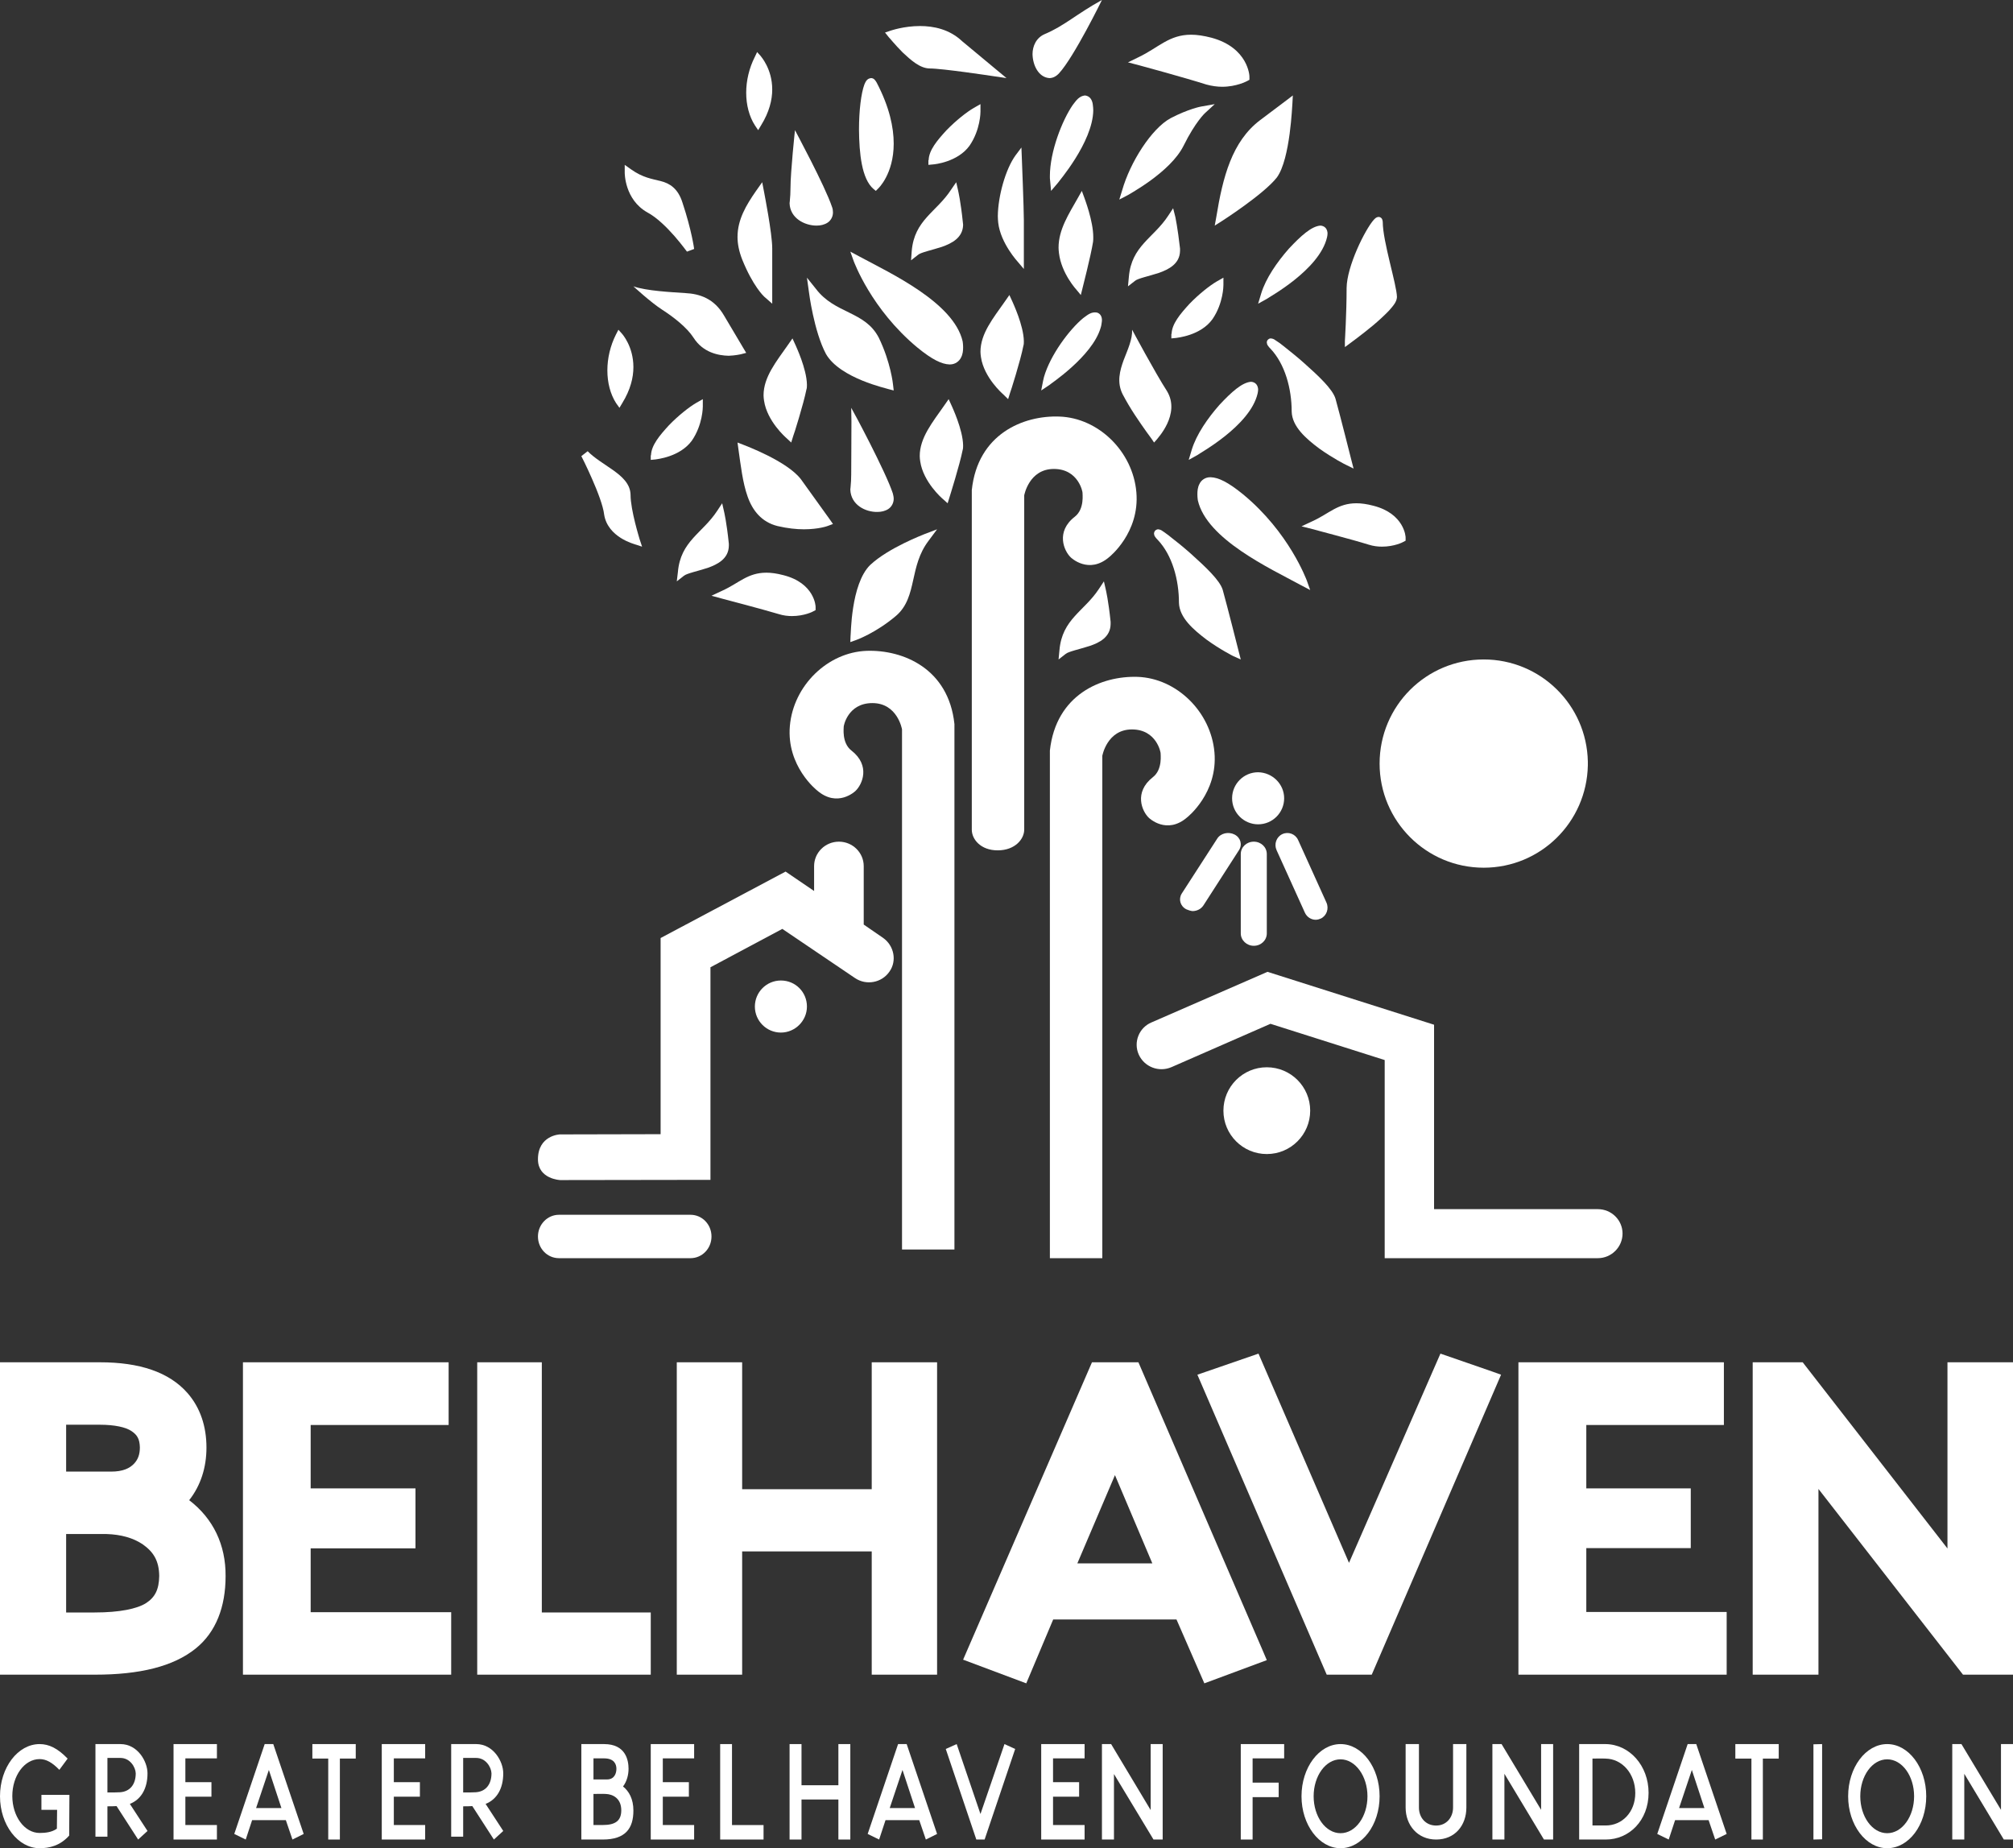 <?xml version="1.0" encoding="UTF-8"?>
<svg width="232px" height="213px" viewBox="0 0 232 213" version="1.1" xmlns="http://www.w3.org/2000/svg" xmlns:xlink="http://www.w3.org/1999/xlink">
    <rect x="0" y="0" width="232" height="213" fill="#333333" stroke="none"/>
    <!-- Generator: Sketch 51.3 (57544) - http://www.bohemiancoding.com/sketch -->
    <title>gbf-logo_white-06</title>
    <desc>Created with Sketch.</desc>
    <defs></defs>
    <g id="Page-1" stroke="none" stroke-width="1" fill="none" fill-rule="evenodd">
        <g id="Desktop-HD" transform="translate(-604, -2346)" fill="#FFFFFF" fill-rule="nonzero">
            <g id="gbf-logo_white-06" transform="translate(604, 2346)">
                <path d="M0,193 L0,157 L11.526,157 C16.041,157 19.493,158.107 21.644,160.584 C23.078,162.245 23.795,164.379 23.795,166.83 C23.795,169.123 23.131,171.205 21.804,172.892 C24.566,175 26.026,178.031 26,181.641 C26,185.199 24.884,188.098 22.574,189.969 C19.971,192.078 16.067,193 10.942,193 L0,193 Z M7.622,185.832 L10.915,185.832 C13.783,185.832 15.802,185.41 16.837,184.751 C17.847,184.092 18.325,183.223 18.351,181.615 C18.325,179.928 17.74,178.874 16.412,177.952 C15.324,177.24 13.969,176.845 12.269,176.792 L7.622,176.792 L7.622,185.832 Z M7.622,169.597 L12.801,169.597 C14.155,169.597 14.952,169.228 15.483,168.649 C15.908,168.174 16.12,167.621 16.12,166.804 C16.094,165.855 15.828,165.381 15.164,164.933 C14.5,164.485 13.252,164.195 11.473,164.195 L7.622,164.195 L7.622,169.597 Z" id="Shape"></path>
                <polygon id="Shape" points="55 193 55 157 62.445 157 62.445 185.832 75 185.832 75 191.972 75 193"></polygon>
                <polygon id="Shape" points="100.467 193 100.467 178.795 85.533 178.795 85.533 193 78 193 78 157 85.533 157 85.533 171.627 100.467 171.627 100.467 157 108 157 108 191.972 108 193"></polygon>
                <path d="M145.572,190.319 L146,191.325 L138.802,194 L135.591,186.637 L121.382,186.637 L118.278,194 L111,191.272 L125.851,157 L131.203,157 L145.572,190.319 Z M124.165,180.175 L132.808,180.175 L128.5,170.004 L124.165,180.175 Z" id="Shape"></path>
                <polygon id="Shape" points="171.967 158.06 173 158.43 158.095 193 152.905 193 138 158.43 145.042 156 155.474 180.112 166.011 156"></polygon>
                <polygon id="Shape" points="226.237 193 209.579 171.595 209.579 193 202 193 202 157 207.763 157 224.447 178.457 224.447 157 232 157 232 191.971 232 193"></polygon>
                <path d="M7.974,211.545 C6.916,212.725 5.677,213 4.568,213 C2.065,213 0,210.309 0,207.014 C0,203.691 2.065,201 4.568,201 C5.652,201 6.658,201.494 7.794,202.675 L6.839,203.966 C6.013,203.114 5.316,202.73 4.568,202.73 C2.813,202.73 1.419,204.652 1.419,206.986 C1.419,209.32 2.813,211.243 4.568,211.243 C5.239,211.243 5.987,211.16 6.555,210.748 L6.581,208.579 L4.774,208.579 L4.774,206.849 L8,206.849 L7.974,211.545 Z" id="Shape"></path>
                <path d="M15.921,212 L13.435,208.147 C13.109,208.173 12.707,208.173 12.381,208.173 L12.381,211.671 L11,211.671 L11,201 L13.887,201 C15.845,201 17,202.977 17,204.371 C17,206.145 16.247,207.387 14.967,207.894 L17,211.012 L15.921,212 Z M13.887,202.597 L12.381,202.597 L12.381,206.576 C12.883,206.576 13.51,206.576 13.837,206.551 C14.967,206.475 15.644,205.664 15.644,204.371 C15.619,203.636 14.967,202.597 13.887,202.597 Z" id="Shape"></path>
                <polygon id="Shape" points="20 212 20 201 25 201 25 202.646 21.364 202.646 21.364 205.39 24.369 205.39 24.369 207.062 21.364 207.062 21.364 210.328 25 210.328 25 212"></polygon>
                <path d="M33.705,212 L32.943,209.764 L29.057,209.764 L28.321,212 L27,211.357 L30.505,201 L31.495,201 L35,211.357 L33.705,212 Z M30.987,203.981 L29.514,208.376 L32.435,208.376 L30.987,203.981 Z" id="Shape"></path>
                <polygon id="Shape" points="39.171 202.668 39.171 212 37.829 212 37.829 202.668 36 202.668 36 201 41 201 41 202.668"></polygon>
                <polygon id="Shape" points="44 212 44 201 49 201 49 202.646 45.389 202.646 45.389 205.39 48.394 205.39 48.394 207.062 45.389 207.062 45.389 210.328 49 210.328 49 212"></polygon>
                <path d="M56.921,212 L54.435,208.147 C54.109,208.173 53.707,208.173 53.381,208.173 L53.381,211.671 L52,211.671 L52,201 L54.887,201 C56.845,201 58,202.977 58,204.371 C58,206.145 57.247,207.387 55.967,207.894 L58,211.012 L56.921,212 Z M54.887,202.597 L53.381,202.597 L53.381,206.576 C53.883,206.576 54.51,206.576 54.837,206.551 C55.967,206.475 56.644,205.664 56.644,204.371 C56.619,203.636 55.967,202.597 54.887,202.597 Z" id="Shape"></path>
                <path d="M69.466,212 L67,212 L67,201 L69.619,201 C72.11,201 72.441,202.855 72.441,203.848 C72.441,204.501 72.263,205.285 71.805,205.886 C72.492,206.435 73,207.323 73,208.656 C73,210.694 72.11,212 69.466,212 M69.619,202.646 L68.398,202.646 L68.398,205.076 L69.949,205.076 C70.814,205.076 71.042,204.371 71.042,203.848 C71.042,203.352 70.814,202.646 69.619,202.646 M69.822,206.748 C69.441,206.722 68.856,206.748 68.398,206.748 L68.398,210.328 L69.466,210.328 C70.966,210.328 71.602,209.805 71.602,208.629 C71.602,207.219 70.585,206.774 69.822,206.748" id="Shape"></path>
                <polygon id="Shape" points="75 212 75 201 80 201 80 202.646 76.389 202.646 76.389 205.39 79.394 205.39 79.394 207.062 76.389 207.062 76.389 210.328 80 210.328 80 212"></polygon>
                <polygon id="Shape" points="83 212 83 201 84.364 201 84.364 210.332 88 210.332 88 212"></polygon>
                <polygon id="Shape" points="96.625 212 96.625 207.386 92.375 207.386 92.375 212 91 212 91 201 92.375 201 92.375 205.744 96.625 205.744 96.625 201 98 201 98 212"></polygon>
                <path d="M106.705,212 L105.943,209.764 L102.057,209.764 L101.321,212 L100,211.357 L103.505,201 L104.495,201 L108,211.357 L106.705,212 Z M104.013,203.981 L102.54,208.376 L105.46,208.376 L104.013,203.981 Z" id="Shape"></path>
                <polygon id="Shape" points="113.478 212 112.522 212 109 201.563 110.258 201 113 209.058 115.767 201 117 201.563"></polygon>
                <polygon id="Shape" points="120 212 120 201 125 201 125 202.646 121.364 202.646 121.364 205.39 124.369 205.39 124.369 207.062 121.364 207.062 121.364 210.328 125 210.328 125 212"></polygon>
                <polygon id="Shape" points="132.942 212 128.385 204.449 128.385 212 127 212 127 201 128.058 201 132.615 208.603 132.615 201 134 201 134 212"></polygon>
                <polygon id="Shape" points="144.364 202.646 144.364 205.442 147.369 205.442 147.369 207.114 144.364 207.114 144.364 212 143 212 143 201 148 201 148 202.646"></polygon>
                <path d="M154.5,213 C152.034,213 150,210.309 150,207.014 C150,203.691 152.034,201 154.5,201 C156.966,201 159,203.691 159,207.014 C159,210.336 156.966,213 154.5,213 M154.5,202.757 C152.771,202.757 151.398,204.68 151.398,207.014 C151.398,209.348 152.771,211.27 154.5,211.27 C156.229,211.27 157.602,209.348 157.602,207.014 C157.602,204.68 156.203,202.757 154.5,202.757" id="Shape"></path>
                <path d="M165.514,212 C163.367,212 162,210.337 162,208.316 L162,201 L163.534,201 L163.534,208.316 C163.534,209.442 164.287,210.388 165.514,210.388 C166.713,210.388 167.466,209.442 167.466,208.316 L167.466,201 L169,201 L169,208.316 C169,210.363 167.689,212 165.514,212" id="Shape"></path>
                <polygon id="Shape" points="177.942 212 173.385 204.423 173.385 212 172 212 172 201 173.058 201 177.615 208.577 177.615 201 179 201 179 212"></polygon>
                <path d="M185.066,212 L182,212 L182,201 C182,201 183.784,201 185.038,201 C187.798,201.026 190,203.482 190,206.618 C190,209.805 187.77,212 185.066,212 M185.038,202.672 C184.453,202.646 183.951,202.672 183.533,202.672 L183.533,210.38 L185.066,210.38 C186.962,210.38 188.467,208.838 188.467,206.644 C188.467,204.423 186.962,202.698 185.038,202.672" id="Shape"></path>
                <path d="M197.679,212 L196.917,209.764 L193.057,209.764 L192.321,212 L191,211.357 L194.505,201 L195.495,201 L199,211.357 L197.679,212 Z M194.987,203.981 L193.514,208.376 L196.435,208.376 L194.987,203.981 Z" id="Shape"></path>
                <polygon id="Shape" points="203.171 202.672 203.171 212 201.854 212 201.854 202.672 200 202.672 200 201 205 201 205 202.672"></polygon>
                <polygon id="Shape" points="209 212 209 201.026 210 201 210 211.974"></polygon>
                <path d="M217.5,213 C215.034,213 213,210.309 213,207.014 C213,203.691 215.034,201 217.5,201 C219.966,201 222,203.691 222,207.014 C222,210.336 219.992,213 217.5,213 M217.5,202.757 C215.771,202.757 214.398,204.68 214.398,207.014 C214.398,209.348 215.771,211.27 217.5,211.27 C219.229,211.27 220.602,209.348 220.602,207.014 C220.602,204.68 219.229,202.757 217.5,202.757" id="Shape"></path>
                <polygon id="Shape" points="230.942 212 226.385 204.423 226.385 212 225 212 225 201 226.058 201 230.615 208.577 230.615 201 232 201 232 212"></polygon>
                <polygon id="Shape" points="52 185.8 52 193 28 193 28 157 51.706 157 51.706 164.226 35.804 164.226 35.804 171.532 47.884 171.532 47.884 178.441 35.804 178.441 35.804 185.8"></polygon>
                <polygon id="Shape" points="199 185.774 199 193 175 193 175 157 198.68 157 198.68 164.226 182.822 164.226 182.822 171.532 194.862 171.532 194.862 178.415 182.822 178.415 182.822 185.774"></polygon>
                <path d="M71.008,46.464 C70.336,45.42 70,44.08 70,42.688 C70,41.295 70.336,39.848 70.984,38.562 L71.272,38 L71.68,38.455 C71.728,38.509 73,39.929 73,42.312 C73,43.518 72.664,44.911 71.728,46.438 L71.392,47 L71.008,46.464 Z" id="Shape"></path>
                <path d="M87.016,14.464 C86.339,13.42 86,12.08 86,10.688 C86,9.295 86.339,7.848 86.992,6.562 L87.258,6 L87.669,6.455 C87.694,6.509 89,7.929 89,10.312 C89,11.518 88.661,12.911 87.718,14.438 L87.379,15 L87.016,14.464 Z" id="Shape"></path>
                <path d="M98.405,30.132 L98,29 L99.081,29.579 C102.649,31.5 109.919,34.868 110.946,39.342 C110.946,39.368 111,39.658 111,40.026 C111,40.368 110.973,40.816 110.757,41.211 C110.568,41.605 110.108,42 109.486,42 L109.432,42 C108.541,41.974 107.432,41.447 105.73,40.053 C100.378,35.605 98.432,30.158 98.405,30.132" id="Shape"></path>
                <path d="M150.596,66.864 L151,68 L149.896,67.419 C146.344,65.49 139.077,62.135 138.054,57.67 C138.054,57.643 138,57.353 138,56.956 C138,56.613 138.027,56.164 138.242,55.768 C138.431,55.345 138.915,54.975 139.534,55.001 C140.422,55.028 141.526,55.556 143.248,56.956 C148.605,61.369 150.569,66.838 150.596,66.864" id="Shape"></path>
                <path d="M130.103,31.905 C130.41,28.326 132.949,27.445 134.641,24.855 L135.205,24 L135.462,25.015 C135.462,25.042 135.718,26.163 136,28.647 L136,28.914 C135.974,30.409 134.692,31.05 133.564,31.451 C132.41,31.825 131.128,32.092 130.821,32.359 L130,33 L130.103,31.905 Z" id="Shape"></path>
                <path d="M78.128,65.929 C78.436,62.339 80.974,61.455 82.667,58.857 L83.231,58 L83.462,59.018 C83.462,59.045 83.744,60.17 84,62.661 L84,62.902 C83.974,64.402 82.692,65.045 81.564,65.446 C80.41,65.821 79.128,66.089 78.821,66.357 L78,67 L78.128,65.929 Z" id="Shape"></path>
                <path d="M105.077,28.929 C105.385,25.339 107.923,24.455 109.615,21.857 L110.205,21 L110.436,22.018 C110.436,22.045 110.718,23.17 110.974,25.661 L111,25.902 C110.974,27.402 109.692,28.045 108.564,28.446 C107.41,28.821 106.128,29.089 105.821,29.357 L105,30 L105.077,28.929 Z" id="Shape"></path>
                <path d="M122.103,74.929 C122.412,71.339 124.961,70.455 126.661,67.857 L127.227,67 L127.459,68.018 C127.459,68.045 127.742,69.17 128,71.661 L128,71.929 C127.974,73.429 126.712,74.071 125.579,74.446 C124.421,74.821 123.133,75.089 122.824,75.357 L122,76 L122.103,74.929 Z" id="Shape"></path>
                <path d="M98,56.411 L98.026,56.176 C98.077,55.653 98.103,55.183 98.103,54.686 C98.103,52.777 98.129,51.418 98.129,48.595 L98.103,47 C98.309,47.314 102.072,54.346 102.897,56.856 C102.948,57.065 103,57.274 103,57.483 C103,57.98 102.742,58.424 102.381,58.66 C102.021,58.895 101.582,58.999 101.119,58.999 C99.753,59.026 98.052,58.189 98,56.411" id="Shape"></path>
                <path d="M120.931,9 C119.677,8.899 119.025,7.504 119,6.237 C119,5.349 119.401,4.361 120.404,3.93 C122.687,2.966 124.016,1.648 127,0 C127,0 123.79,6.566 122.06,8.442 C121.734,8.797 121.357,9 120.931,9 Z" id="Shape"></path>
                <path d="M91,23.419 L91.026,23.185 C91.078,22.664 91.104,22.194 91.104,21.699 C91.104,19.796 91.622,15 91.622,15 C91.622,15.026 95.067,21.386 95.896,23.863 C95.974,24.071 96,24.28 96,24.488 C96,24.983 95.741,25.427 95.378,25.661 C95.016,25.896 94.575,26 94.109,26 C92.762,26 91.052,25.166 91,23.419" id="Shape"></path>
                <path d="M88.081,34.194 C88.022,34.14 86.778,32.985 85.533,29.894 C85.178,28.981 85,28.121 85,27.315 C85,25.299 86.007,23.633 87.104,22.048 L87.844,21 L88.081,22.236 C88.081,22.263 89,26.885 89,28.631 L89,33.845 L89,35 L88.081,34.194 Z" id="Shape"></path>
                <path d="M132.71,50.558 C132.71,50.558 131.792,49.336 130.799,47.828 C130.303,47.074 129.807,46.242 129.385,45.436 C128.69,44.058 129.063,42.706 129.509,41.484 C129.981,40.262 130.526,39.092 130.477,38 C130.477,38 133.132,42.966 134.496,45.072 C136.109,47.75 133.33,50.584 133.355,50.61 L133.008,51 L132.71,50.558 Z" id="Shape"></path>
                <path d="M108.602,57.453 C108.573,57.427 106.409,55.553 106.058,53.184 C106.029,52.976 106,52.768 106,52.56 C106,50.451 107.462,48.681 108.807,46.755 L109.333,46 L109.713,46.833 C109.713,46.859 110.971,49.488 111,51.336 C111,51.518 111,51.701 110.942,51.883 C110.62,53.523 109.45,57.245 109.45,57.245 L109.216,58 L108.602,57.453 Z" id="Shape"></path>
                <path d="M90.602,50.453 C90.573,50.427 88.409,48.553 88.058,46.184 C88.029,45.976 88,45.768 88,45.56 C88,43.451 89.462,41.681 90.807,39.755 L91.333,39 L91.713,39.833 C91.713,39.859 92.971,42.488 93,44.336 C93,44.518 93,44.727 92.942,44.883 C92.62,46.523 91.45,50.245 91.421,50.245 L91.187,51 L90.602,50.453 Z" id="Shape"></path>
                <path d="M115.602,45.429 C115.573,45.403 113.409,43.532 113.058,41.169 C113.029,40.961 113,40.753 113,40.545 C113,38.442 114.462,36.675 115.807,34.753 L116.333,34 L116.713,34.831 C116.713,34.857 117.971,37.481 118,39.325 C118,39.506 118,39.688 117.942,39.87 C117.62,41.532 116.45,45.221 116.421,45.247 L116.187,46 L115.602,45.429 Z" id="Shape"></path>
                <path d="M124.094,33.429 C124.071,33.403 122.329,31.532 122.047,29.169 C122.024,28.961 122,28.753 122,28.545 C122,26.442 123.176,24.675 124.259,22.753 L124.682,22 L124.988,22.831 C124.988,22.857 126,25.455 126,27.325 C126,27.506 126,27.714 125.976,27.87 C125.718,29.506 124.753,33.221 124.753,33.247 L124.565,34 L124.094,33.429 Z" id="Shape"></path>
                <path d="M73.167,62.73 C73.141,62.703 70.045,61.946 69.628,59.297 C69.524,58.324 68.848,56.568 68.223,55.162 C67.599,53.73 67,52.568 67,52.568 L67.416,52.351 L67,52.568 L67.729,52 C68.457,52.757 69.628,53.459 70.669,54.189 C71.684,54.919 72.647,55.757 72.673,57.027 C72.673,58.811 73.714,62.108 73.714,62.135 L74,63 L73.167,62.73 Z" id="Shape"></path>
                <path d="M117.32,30.196 C117.297,30.17 115.328,28.044 115.047,25.685 C115.023,25.426 115,25.167 115,24.907 C115.023,22.6 115.891,19.489 117.039,17.907 L117.719,17 L117.766,18.193 C117.766,18.193 118,24.026 118,25.374 L118,29.885 L118,31 L117.32,30.196 Z" id="Shape"></path>
                <path d="M107.029,18.453 C107.057,17.305 108.029,16.156 109.086,15.008 C110.171,13.887 111.429,12.902 112.229,12.438 L113,12 L113,12.875 C113,12.93 113,14.953 111.743,16.785 C110.371,18.699 107.629,18.945 107.571,18.945 L107,19 L107,18.453 L107.029,18.453 Z" id="Shape"></path>
                <path d="M75.029,52.478 C75.057,51.325 76.029,50.173 77.086,49.02 C78.171,47.894 79.429,46.906 80.229,46.439 L81,46 L81,46.851 C81,46.906 81,48.937 79.743,50.776 C78.343,52.698 75.629,52.918 75.571,52.945 L75,53 L75,52.478 L75.029,52.478 Z" id="Shape"></path>
                <path d="M135.029,38.478 C135.057,37.325 136.029,36.173 137.086,35.02 C138.171,33.894 139.429,32.906 140.229,32.439 L141,32 L141,32.851 C141,32.906 141,34.937 139.743,36.776 C138.371,38.698 135.629,38.918 135.571,38.945 L135,39 L135,38.478 L135.029,38.478 Z" id="Shape"></path>
                <path d="M155,39.278 C155,39.278 155.198,36.134 155.198,33.196 C155.223,30.696 157.306,26.495 158.322,25.335 C158.496,25.18 158.57,25.026 158.893,25 C159.066,25 159.24,25.129 159.289,25.258 C159.339,25.387 159.364,25.49 159.364,25.593 C159.364,27.809 160.975,32.809 161,34.227 C160.975,34.794 160.579,35.232 160.083,35.799 C159.562,36.34 158.893,36.959 158.248,37.5 C156.909,38.608 155.595,39.562 155.595,39.562 L155,40 L155,39.278 Z" id="Shape"></path>
                <path d="M125.945,12.04 C125.973,12.259 126,12.505 126,12.724 C125.945,16.418 121.907,21.042 121.907,21.097 L121.137,22 L121.027,20.823 C121,20.659 121,20.495 121,20.303 C121,17.458 122.429,13.846 123.637,12.095 C124.077,11.52 124.379,11.082 125.038,11 C125.643,11.055 125.89,11.575 125.945,12.04" id="Shape"></path>
                <path d="M126.976,37.151 C126.95,37.357 126.924,37.563 126.844,37.794 C125.867,41.114 120.925,44.331 120.925,44.382 L120,45 L120.211,43.919 C120.238,43.765 120.291,43.61 120.317,43.456 C121.057,40.883 123.277,37.949 124.836,36.662 C125.391,36.25 125.787,35.916 126.422,36.019 C126.95,36.173 127.056,36.714 126.976,37.151" id="Shape"></path>
                <path d="M145.349,33.837 C145.886,32.065 147.201,30.182 148.544,28.658 C149.94,27.163 151.148,26.083 152.168,26 C152.356,26 152.624,26.083 152.785,26.277 C152.946,26.471 153,26.72 153,26.914 C153,27.052 152.973,27.191 152.946,27.329 C152.087,31.123 146.074,34.335 146.047,34.418 L145,35 L145.349,33.837 Z" id="Shape"></path>
                <path d="M144.946,45.329 C144.087,49.123 138.047,52.335 138.047,52.418 L137,53 L137.349,51.837 C137.886,50.065 139.201,48.182 140.544,46.658 C141.94,45.163 143.148,44.083 144.168,44 C144.356,44 144.624,44.083 144.785,44.277 C144.946,44.471 145,44.72 145,44.914 C145,45.025 144.973,45.163 144.946,45.329" id="Shape"></path>
                <path d="M101.036,9.515 C102.521,12.358 103,14.688 103,16.556 C103,20.05 101.228,21.729 101.18,21.756 L100.94,22 L100.677,21.783 C99.311,20.619 99.024,17.694 99,14.931 C99,12.765 99.24,10.76 99.623,9.731 C99.766,9.406 99.91,9.054 100.389,9 C100.725,9 100.892,9.271 101.036,9.515" id="Shape"></path>
                <path d="M89.622,60.628 C87.784,60.176 86.73,58.846 86.162,57.223 C85.595,55.628 85.378,53.686 85.108,51.798 L85,51 L85.757,51.293 C85.784,51.319 90.73,53.128 92.324,55.255 C93.703,57.17 95.649,59.883 95.649,59.883 L96,60.388 L95.432,60.601 C95.378,60.628 94.351,61 92.649,61 C91.784,61 90.757,60.894 89.622,60.628" id="Shape"></path>
                <path d="M77.736,27.209 C76.862,26.212 75.704,25.061 74.598,24.473 C71.974,22.99 72,19.921 72,19.895 L72,19 L72.72,19.511 C74.084,20.483 75.138,20.611 76.141,20.867 C77.17,21.123 78.148,21.711 78.662,23.373 C79.717,26.544 80,28.667 80,28.693 L79.177,28.999 C79.177,29.025 78.585,28.181 77.736,27.209" id="Shape"></path>
                <path d="M151.363,61 L150,60.657 L151.282,60.057 C153.163,59.2 154.172,58 156.326,58 C156.899,58 157.526,58.086 158.289,58.286 C161.861,59.2 162.025,61.886 161.998,62 L161.998,62.314 L161.725,62.457 C161.698,62.486 160.689,63 159.271,63 C158.807,63 158.289,62.943 157.744,62.771 C155.835,62.171 151.391,61.029 151.363,61" id="Shape"></path>
                <path d="M83.363,69.029 L82,68.657 L83.282,68.057 C85.163,67.2 86.172,66 88.326,66 C88.899,66 89.526,66.086 90.289,66.286 C93.888,67.2 94.025,69.886 93.998,70 L93.998,70.314 L93.725,70.457 C93.698,70.486 92.689,71 91.271,71 C90.807,71 90.289,70.943 89.744,70.771 C87.835,70.2 83.363,69.029 83.363,69.029" id="Shape"></path>
                <path d="M131.313,7.531 L130,7.187 L131.234,6.584 C133.519,5.493 134.727,4 137.275,4 C137.958,4 138.719,4.115 139.612,4.344 C143.867,5.493 144.024,8.766 143.998,8.88 L143.998,9.196 L143.735,9.34 C143.683,9.368 142.501,10 140.846,10 C140.295,10 139.665,9.914 139.034,9.742 C136.697,8.995 131.339,7.531 131.313,7.531" id="Shape"></path>
                <path d="M129.33,21.935 C130.238,18.717 132.713,14.813 134.912,13.622 C136.947,12.558 138.405,12.279 138.433,12.279 L140,12 L138.845,13.065 C138.845,13.065 138.597,13.293 138.157,13.876 C137.718,14.459 137.085,15.422 136.398,16.816 C134.857,19.882 130.045,22.417 130.018,22.468 L129,23 L129.33,21.935 Z" id="Shape"></path>
                <path d="M142.109,75.602 C142.109,75.602 140.583,74.832 139.056,73.717 C137.555,72.575 135.926,71.195 135.875,69.469 C135.875,66.841 135.112,63.973 133.407,62.195 C133.305,62.088 133.229,62.009 133.178,61.929 C133.127,61.823 133.051,61.85 133,61.504 C133,61.425 133.025,61.265 133.153,61.133 C133.28,61.027 133.407,61 133.483,61 C133.84,61.053 133.865,61.133 134.12,61.292 C134.323,61.451 134.628,61.637 134.934,61.903 C135.595,62.407 136.41,63.071 137.249,63.814 C138.929,65.327 140.557,66.841 140.913,67.956 C141.448,69.867 142.746,75.018 142.746,75.018 L143,76 L142.109,75.602 Z" id="Shape"></path>
                <path d="M155.086,53.549 C155.061,53.549 153.563,52.779 152.041,51.69 C150.518,50.549 148.919,49.168 148.868,47.442 C148.868,44.814 148.107,41.947 146.406,40.168 L146.533,40.035 L146.406,40.168 C146.305,40.062 146.228,39.982 146.178,39.903 C146.127,39.796 146.051,39.823 146,39.478 C146,39.372 146.025,39.212 146.178,39.106 C146.305,39 146.406,39 146.482,39 C146.838,39.053 146.863,39.133 147.117,39.292 C147.345,39.425 147.624,39.637 147.954,39.903 C148.589,40.407 149.426,41.071 150.264,41.814 C151.939,43.301 153.589,44.841 153.919,45.956 C154.452,47.867 155.746,53.018 155.746,53.018 L156,54 L155.086,53.549 Z" id="Shape"></path>
                <path d="M114.296,8.75 C114.296,8.75 108.633,7.889 107.112,7.889 C106.011,7.861 104.963,6.917 104.045,6.056 C103.154,5.167 102.472,4.306 102.446,4.306 L102,3.75 L102.655,3.528 C102.682,3.528 104.15,3 106.037,3 C107.584,3 109.419,3.361 110.888,4.75 L116,9 L114.296,8.75 Z" id="Shape"></path>
                <path d="M93.234,33.676 L93,32 L94.042,33.297 C96.229,36.189 99.693,35.838 101.281,38.919 C102.661,41.757 102.922,44.297 102.922,44.324 L103,45 L102.375,44.838 C102.323,44.784 96.802,43.622 95.188,40.784 C93.807,38.189 93.234,33.703 93.234,33.676" id="Shape"></path>
                <path d="M98.026,73.316 C98.077,73.261 98.026,67.322 100.296,65.105 C102.439,63.107 106.469,61.602 106.495,61.575 L108,61 L107.005,62.341 C105.908,63.792 105.577,65.352 105.245,66.857 C104.913,68.362 104.556,69.867 103.281,70.962 C100.934,72.96 98.638,73.781 98.612,73.781 L98,74 L98.026,73.316 Z" id="Shape"></path>
                <path d="M79.928,38.917 C79.179,37.75 77.654,36.556 76.317,35.694 C74.979,34.833 73,33 73,33 C74.498,33.528 77.36,33.667 78.992,33.778 C80.623,33.861 82.309,34.389 83.459,36.389 L85.652,40.083 L86,40.667 L85.358,40.833 C85.331,40.833 84.77,40.972 83.994,41 L83.967,41 C82.79,40.972 81.025,40.639 79.928,38.917" id="Shape"></path>
                <path d="M140.176,25.031 C140.933,20.372 141.992,16.305 145.218,13.855 L148.294,11.539 L149,11 L148.95,11.943 C148.924,11.996 148.723,18.325 147.16,20.452 C145.647,22.391 140.807,25.488 140.807,25.488 L140,26 L140.176,25.031 Z" id="Shape"></path>
                <path d="M171,76 C164.36,76 159,81.36 159,88 C159,94.613 164.36,100 171,100 C177.56,100 182.867,94.747 183,88.213 L183,87.76 C182.867,81.227 177.533,76 171,76" id="Shape"></path>
                <path d="M146,123 C143.237,123 141,125.237 141,128 C141,130.763 143.237,133 146,133 C148.763,133 151,130.763 151,128 C151,125.237 148.763,123 146,123" id="Shape"></path>
                <path d="M159.587,144.947 L159.587,122.168 L146.425,117.99 L135.019,122.982 C133.556,123.613 131.881,122.956 131.243,121.537 C130.605,120.119 131.269,118.437 132.705,117.833 L146.08,112 L165.277,118.096 L165.277,139.351 L184.155,139.351 C185.724,139.351 187,140.612 187,142.162 C187,143.713 185.724,145 184.155,145 L159.587,145 L159.587,144.947 Z" id="Shape"></path>
                <path d="M93,116 C93,117.643 91.643,119 90,119 C88.357,119 87,117.67 87,116 C87,114.357 88.33,113 90,113 C91.67,113 93,114.33 93,116" id="Shape"></path>
                <path d="M148,92 C148,93.643 146.67,95 145,95 C143.357,95 142,93.67 142,92 C142,90.357 143.33,89 145,89 C146.643,89.026 148,90.357 148,92" id="Shape"></path>
                <path d="M143,107.569 L143,98.431 C143,97.633 143.663,97 144.5,97 C145.337,97 146,97.633 146,98.431 L146,107.569 C146,108.367 145.337,109 144.5,109 C143.692,109 143,108.367 143,107.569" id="Shape"></path>
                <path d="M136.728,104.796 C136.024,104.439 135.799,103.623 136.193,102.985 L140.279,96.659 C140.674,96.022 141.575,95.818 142.28,96.175 C142.984,96.532 143.21,97.348 142.787,97.986 L138.701,104.337 C138.419,104.77 137.94,105 137.433,105 C137.208,104.974 136.954,104.898 136.728,104.796" id="Shape"></path>
                <path d="M150.395,105.195 L147.128,97.981 C146.812,97.283 147.101,96.452 147.787,96.13 C148.472,95.808 149.289,96.103 149.605,96.801 L152.872,104.015 C153.188,104.713 152.899,105.544 152.213,105.866 C152.029,105.946 151.845,106 151.634,106 C151.133,106 150.632,105.705 150.395,105.195" id="Shape"></path>
                <path d="M101.763,108.079 L99.545,106.553 L99.545,99.816 C99.545,98.263 98.262,97 96.686,97 C95.109,97 93.826,98.263 93.826,99.816 L93.826,102.684 L90.539,100.447 L76.136,108.105 L76.136,130.711 L64.512,130.737 C64.512,130.737 62,130.842 62,133.605 C62,135.895 64.565,136 64.565,136 L81.881,135.974 L81.881,111.474 L90.165,107.053 L98.529,112.711 C99.839,113.605 101.629,113.263 102.511,111.974 C103.393,110.737 103.045,108.974 101.763,108.079" id="Shape"></path>
                <path d="M110,83.449 L110,144 L103.958,144 L103.958,84.054 C103.958,84.054 103.443,81.029 100.543,81.029 C97.671,81.029 97.211,83.738 97.238,83.765 C97.265,83.791 96.967,85.606 98.132,86.5 C100.354,88.236 99.378,90.42 98.592,91.156 C98.592,91.156 96.533,93.155 94.149,91.077 C94.149,91.077 90.626,88.315 91.033,83.66 C91.439,79.004 95.395,75.163 99.893,75.006 C104.066,74.874 109.323,77.031 110,83.449" id="Shape"></path>
                <path d="M121,86.499 L121,145 L127.042,145 L127.042,87.108 C127.042,87.108 127.584,84.065 130.457,84.065 C133.329,84.065 133.789,86.79 133.762,86.817 C133.735,86.843 134.033,88.669 132.868,89.568 C130.646,91.315 131.622,93.511 132.408,94.252 C132.408,94.252 134.467,96.262 136.851,94.172 C136.851,94.172 140.374,91.394 139.967,86.711 C139.561,82.027 135.605,78.164 131.107,78.006 C126.934,77.873 121.705,80.043 121,86.499" id="Shape"></path>
                <path d="M112,56.481 L112,95.617 C112,96.729 113.03,98 114.981,98 C117.013,98 118.042,96.676 118.042,95.617 L118.042,57.09 C118.042,57.09 118.584,54.045 121.457,54.045 C124.329,54.045 124.789,56.773 124.762,56.799 C124.735,56.825 125.033,58.653 123.868,59.553 C121.646,61.274 122.622,63.498 123.408,64.24 C123.408,64.24 125.467,66.252 127.851,64.187 C127.851,64.187 131.374,61.406 130.967,56.72 C130.561,52.033 126.605,48.167 122.107,48.008 C117.934,47.849 112.677,50.02 112,56.481" id="Shape"></path>
                <path d="M64.418,145 C63.078,145 62,143.892 62,142.5 C62,141.134 63.078,140 64.418,140 L79.582,140 C80.922,140 82,141.108 82,142.5 C82,143.892 80.922,145 79.582,145 L64.418,145 Z" id="Shape"></path>
            </g>
        </g>
    </g>
</svg>